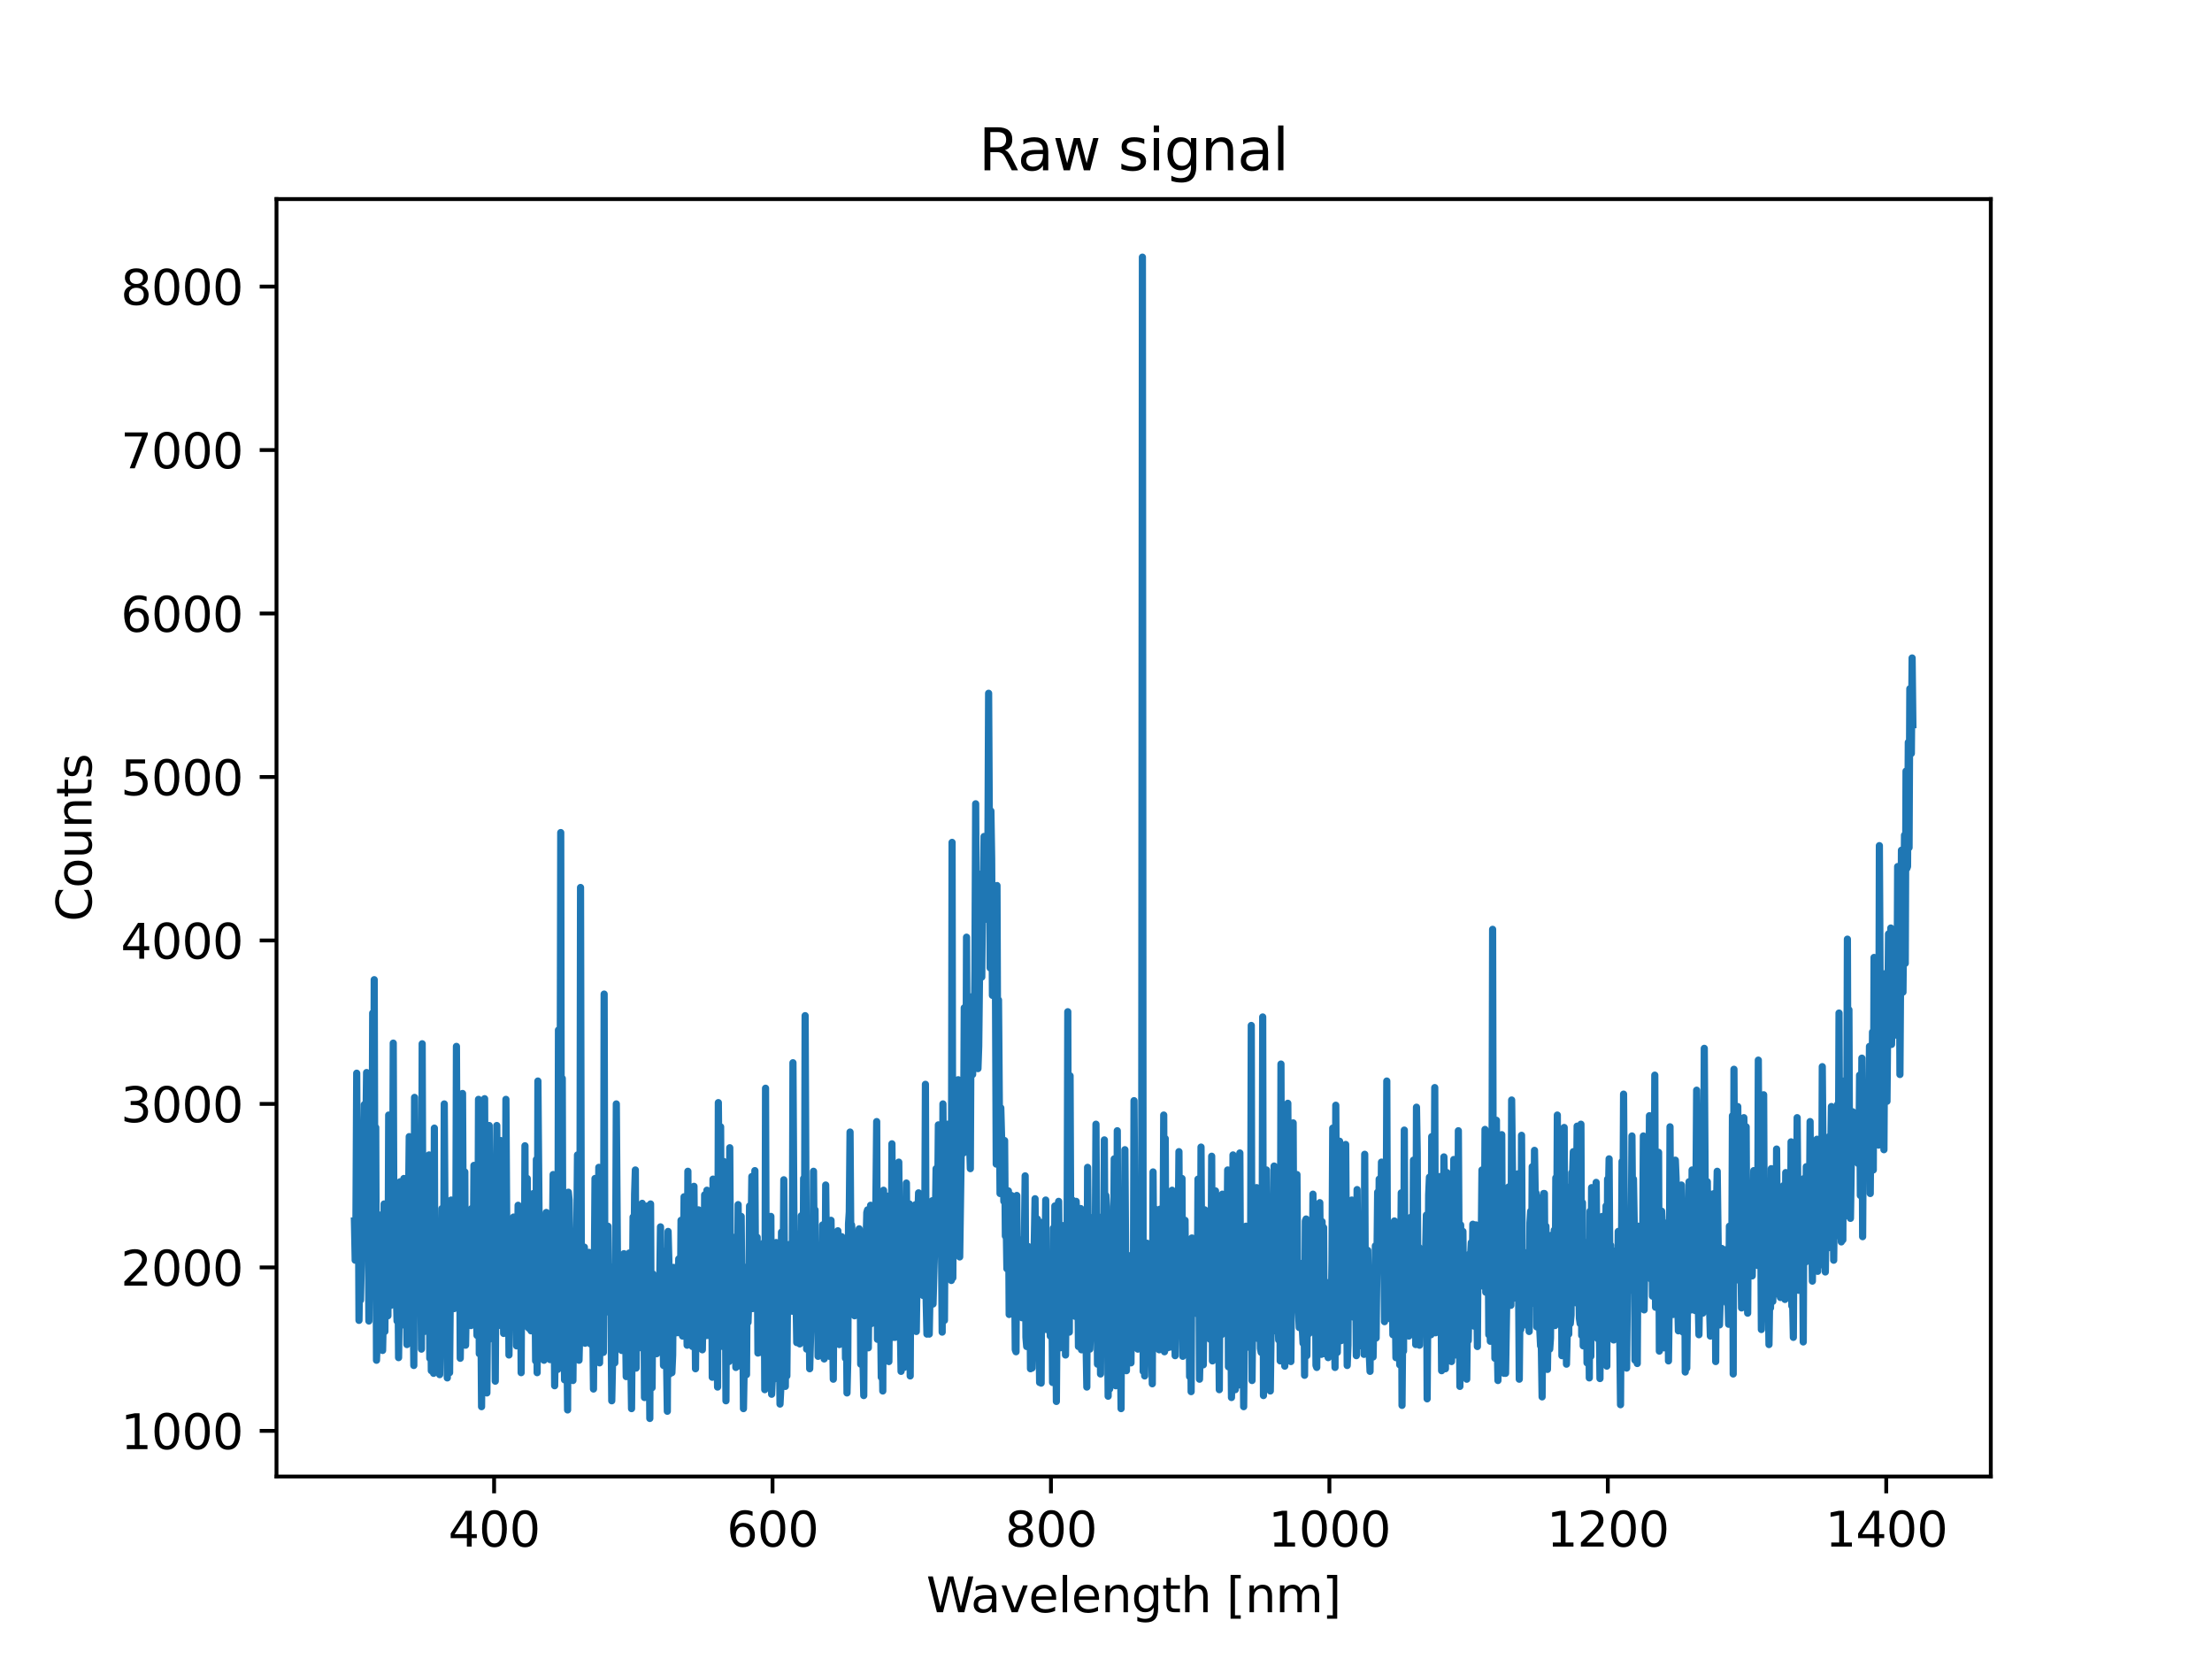 <?xml version="1.0" encoding="utf-8" standalone="no"?>
<!DOCTYPE svg PUBLIC "-//W3C//DTD SVG 1.1//EN"
  "http://www.w3.org/Graphics/SVG/1.1/DTD/svg11.dtd">
<svg height="345.6pt" version="1.1" viewBox="0 0 460.8 345.6" width="460.8pt" xmlns="http://www.w3.org/2000/svg" xmlns:xlink="http://www.w3.org/1999/xlink">
 <defs>
  <style type="text/css">*{stroke-linecap:butt;stroke-linejoin:round;}</style>
 </defs>
 <g id="figure_1">
  <g id="patch_1">
   <path d="M 0 345.6 
L 460.8 345.6 
L 460.8 0 
L 0 0 
z
" style="fill:#ffffff;"/>
  </g>
  <g id="axes_1">
   <g id="patch_2">
    <path d="M 57.6 307.584 
L 414.72 307.584 
L 414.72 41.472 
L 57.6 41.472 
z
" style="fill:#ffffff;"/>
   </g>
   <g id="matplotlib.axis_1">
    <g id="xtick_1">
     <g id="line2d_1">
      <defs>
       <path d="M 0 0 
L 0 3.5 
" id="m5f5a71f16c" style="stroke:#000000;stroke-width:0.8;"/>
      </defs>
      <g>
       <use style="stroke:#000000;stroke-width:0.8;" x="102.93" xlink:href="#m5f5a71f16c" y="307.584"/>
      </g>
     </g>
     <g id="text_1">
      <!-- 400 -->
      <g transform="translate(93.386 322.182)scale(0.1 -0.1)">
       <defs>
        <path d="M 2419 4116 
L 825 1625 
L 2419 1625 
L 2419 4116 
z
M 2253 4666 
L 3047 4666 
L 3047 1625 
L 3713 1625 
L 3713 1100 
L 3047 1100 
L 3047 0 
L 2419 0 
L 2419 1100 
L 313 1100 
L 313 1709 
L 2253 4666 
z
" id="DejaVuSans-34" transform="scale(0.016)"/>
        <path d="M 2034 4250 
Q 1547 4250 1301 3770 
Q 1056 3291 1056 2328 
Q 1056 1369 1301 889 
Q 1547 409 2034 409 
Q 2525 409 2770 889 
Q 3016 1369 3016 2328 
Q 3016 3291 2770 3770 
Q 2525 4250 2034 4250 
z
M 2034 4750 
Q 2819 4750 3233 4129 
Q 3647 3509 3647 2328 
Q 3647 1150 3233 529 
Q 2819 -91 2034 -91 
Q 1250 -91 836 529 
Q 422 1150 422 2328 
Q 422 3509 836 4129 
Q 1250 4750 2034 4750 
z
" id="DejaVuSans-30" transform="scale(0.016)"/>
       </defs>
       <use xlink:href="#DejaVuSans-34"/>
       <use x="63.623" xlink:href="#DejaVuSans-30"/>
       <use x="127.246" xlink:href="#DejaVuSans-30"/>
      </g>
     </g>
    </g>
    <g id="xtick_2">
     <g id="line2d_2">
      <g>
       <use style="stroke:#000000;stroke-width:0.8;" x="160.932" xlink:href="#m5f5a71f16c" y="307.584"/>
      </g>
     </g>
     <g id="text_2">
      <!-- 600 -->
      <g transform="translate(151.388 322.182)scale(0.1 -0.1)">
       <defs>
        <path d="M 2113 2584 
Q 1688 2584 1439 2293 
Q 1191 2003 1191 1497 
Q 1191 994 1439 701 
Q 1688 409 2113 409 
Q 2538 409 2786 701 
Q 3034 994 3034 1497 
Q 3034 2003 2786 2293 
Q 2538 2584 2113 2584 
z
M 3366 4563 
L 3366 3988 
Q 3128 4100 2886 4159 
Q 2644 4219 2406 4219 
Q 1781 4219 1451 3797 
Q 1122 3375 1075 2522 
Q 1259 2794 1537 2939 
Q 1816 3084 2150 3084 
Q 2853 3084 3261 2657 
Q 3669 2231 3669 1497 
Q 3669 778 3244 343 
Q 2819 -91 2113 -91 
Q 1303 -91 875 529 
Q 447 1150 447 2328 
Q 447 3434 972 4092 
Q 1497 4750 2381 4750 
Q 2619 4750 2861 4703 
Q 3103 4656 3366 4563 
z
" id="DejaVuSans-36" transform="scale(0.016)"/>
       </defs>
       <use xlink:href="#DejaVuSans-36"/>
       <use x="63.623" xlink:href="#DejaVuSans-30"/>
       <use x="127.246" xlink:href="#DejaVuSans-30"/>
      </g>
     </g>
    </g>
    <g id="xtick_3">
     <g id="line2d_3">
      <g>
       <use style="stroke:#000000;stroke-width:0.8;" x="218.934" xlink:href="#m5f5a71f16c" y="307.584"/>
      </g>
     </g>
     <g id="text_3">
      <!-- 800 -->
      <g transform="translate(209.391 322.182)scale(0.1 -0.1)">
       <defs>
        <path d="M 2034 2216 
Q 1584 2216 1326 1975 
Q 1069 1734 1069 1313 
Q 1069 891 1326 650 
Q 1584 409 2034 409 
Q 2484 409 2743 651 
Q 3003 894 3003 1313 
Q 3003 1734 2745 1975 
Q 2488 2216 2034 2216 
z
M 1403 2484 
Q 997 2584 770 2862 
Q 544 3141 544 3541 
Q 544 4100 942 4425 
Q 1341 4750 2034 4750 
Q 2731 4750 3128 4425 
Q 3525 4100 3525 3541 
Q 3525 3141 3298 2862 
Q 3072 2584 2669 2484 
Q 3125 2378 3379 2068 
Q 3634 1759 3634 1313 
Q 3634 634 3220 271 
Q 2806 -91 2034 -91 
Q 1263 -91 848 271 
Q 434 634 434 1313 
Q 434 1759 690 2068 
Q 947 2378 1403 2484 
z
M 1172 3481 
Q 1172 3119 1398 2916 
Q 1625 2713 2034 2713 
Q 2441 2713 2670 2916 
Q 2900 3119 2900 3481 
Q 2900 3844 2670 4047 
Q 2441 4250 2034 4250 
Q 1625 4250 1398 4047 
Q 1172 3844 1172 3481 
z
" id="DejaVuSans-38" transform="scale(0.016)"/>
       </defs>
       <use xlink:href="#DejaVuSans-38"/>
       <use x="63.623" xlink:href="#DejaVuSans-30"/>
       <use x="127.246" xlink:href="#DejaVuSans-30"/>
      </g>
     </g>
    </g>
    <g id="xtick_4">
     <g id="line2d_4">
      <g>
       <use style="stroke:#000000;stroke-width:0.8;" x="276.937" xlink:href="#m5f5a71f16c" y="307.584"/>
      </g>
     </g>
     <g id="text_4">
      <!-- 1000 -->
      <g transform="translate(264.212 322.182)scale(0.1 -0.1)">
       <defs>
        <path d="M 794 531 
L 1825 531 
L 1825 4091 
L 703 3866 
L 703 4441 
L 1819 4666 
L 2450 4666 
L 2450 531 
L 3481 531 
L 3481 0 
L 794 0 
L 794 531 
z
" id="DejaVuSans-31" transform="scale(0.016)"/>
       </defs>
       <use xlink:href="#DejaVuSans-31"/>
       <use x="63.623" xlink:href="#DejaVuSans-30"/>
       <use x="127.246" xlink:href="#DejaVuSans-30"/>
       <use x="190.869" xlink:href="#DejaVuSans-30"/>
      </g>
     </g>
    </g>
    <g id="xtick_5">
     <g id="line2d_5">
      <g>
       <use style="stroke:#000000;stroke-width:0.8;" x="334.939" xlink:href="#m5f5a71f16c" y="307.584"/>
      </g>
     </g>
     <g id="text_5">
      <!-- 1200 -->
      <g transform="translate(322.214 322.182)scale(0.1 -0.1)">
       <defs>
        <path d="M 1228 531 
L 3431 531 
L 3431 0 
L 469 0 
L 469 531 
Q 828 903 1448 1529 
Q 2069 2156 2228 2338 
Q 2531 2678 2651 2914 
Q 2772 3150 2772 3378 
Q 2772 3750 2511 3984 
Q 2250 4219 1831 4219 
Q 1534 4219 1204 4116 
Q 875 4013 500 3803 
L 500 4441 
Q 881 4594 1212 4672 
Q 1544 4750 1819 4750 
Q 2544 4750 2975 4387 
Q 3406 4025 3406 3419 
Q 3406 3131 3298 2873 
Q 3191 2616 2906 2266 
Q 2828 2175 2409 1742 
Q 1991 1309 1228 531 
z
" id="DejaVuSans-32" transform="scale(0.016)"/>
       </defs>
       <use xlink:href="#DejaVuSans-31"/>
       <use x="63.623" xlink:href="#DejaVuSans-32"/>
       <use x="127.246" xlink:href="#DejaVuSans-30"/>
       <use x="190.869" xlink:href="#DejaVuSans-30"/>
      </g>
     </g>
    </g>
    <g id="xtick_6">
     <g id="line2d_6">
      <g>
       <use style="stroke:#000000;stroke-width:0.8;" x="392.941" xlink:href="#m5f5a71f16c" y="307.584"/>
      </g>
     </g>
     <g id="text_6">
      <!-- 1400 -->
      <g transform="translate(380.216 322.182)scale(0.1 -0.1)">
       <use xlink:href="#DejaVuSans-31"/>
       <use x="63.623" xlink:href="#DejaVuSans-34"/>
       <use x="127.246" xlink:href="#DejaVuSans-30"/>
       <use x="190.869" xlink:href="#DejaVuSans-30"/>
      </g>
     </g>
    </g>
    <g id="text_7">
     <!-- Wavelength [nm] -->
     <g transform="translate(192.968 335.861)scale(0.1 -0.1)">
      <defs>
       <path d="M 213 4666 
L 850 4666 
L 1831 722 
L 2809 4666 
L 3519 4666 
L 4500 722 
L 5478 4666 
L 6119 4666 
L 4947 0 
L 4153 0 
L 3169 4050 
L 2175 0 
L 1381 0 
L 213 4666 
z
" id="DejaVuSans-57" transform="scale(0.016)"/>
       <path d="M 2194 1759 
Q 1497 1759 1228 1600 
Q 959 1441 959 1056 
Q 959 750 1161 570 
Q 1363 391 1709 391 
Q 2188 391 2477 730 
Q 2766 1069 2766 1631 
L 2766 1759 
L 2194 1759 
z
M 3341 1997 
L 3341 0 
L 2766 0 
L 2766 531 
Q 2569 213 2275 61 
Q 1981 -91 1556 -91 
Q 1019 -91 701 211 
Q 384 513 384 1019 
Q 384 1609 779 1909 
Q 1175 2209 1959 2209 
L 2766 2209 
L 2766 2266 
Q 2766 2663 2505 2880 
Q 2244 3097 1772 3097 
Q 1472 3097 1187 3025 
Q 903 2953 641 2809 
L 641 3341 
Q 956 3463 1253 3523 
Q 1550 3584 1831 3584 
Q 2591 3584 2966 3190 
Q 3341 2797 3341 1997 
z
" id="DejaVuSans-61" transform="scale(0.016)"/>
       <path d="M 191 3500 
L 800 3500 
L 1894 563 
L 2988 3500 
L 3597 3500 
L 2284 0 
L 1503 0 
L 191 3500 
z
" id="DejaVuSans-76" transform="scale(0.016)"/>
       <path d="M 3597 1894 
L 3597 1613 
L 953 1613 
Q 991 1019 1311 708 
Q 1631 397 2203 397 
Q 2534 397 2845 478 
Q 3156 559 3463 722 
L 3463 178 
Q 3153 47 2828 -22 
Q 2503 -91 2169 -91 
Q 1331 -91 842 396 
Q 353 884 353 1716 
Q 353 2575 817 3079 
Q 1281 3584 2069 3584 
Q 2775 3584 3186 3129 
Q 3597 2675 3597 1894 
z
M 3022 2063 
Q 3016 2534 2758 2815 
Q 2500 3097 2075 3097 
Q 1594 3097 1305 2825 
Q 1016 2553 972 2059 
L 3022 2063 
z
" id="DejaVuSans-65" transform="scale(0.016)"/>
       <path d="M 603 4863 
L 1178 4863 
L 1178 0 
L 603 0 
L 603 4863 
z
" id="DejaVuSans-6c" transform="scale(0.016)"/>
       <path d="M 3513 2113 
L 3513 0 
L 2938 0 
L 2938 2094 
Q 2938 2591 2744 2837 
Q 2550 3084 2163 3084 
Q 1697 3084 1428 2787 
Q 1159 2491 1159 1978 
L 1159 0 
L 581 0 
L 581 3500 
L 1159 3500 
L 1159 2956 
Q 1366 3272 1645 3428 
Q 1925 3584 2291 3584 
Q 2894 3584 3203 3211 
Q 3513 2838 3513 2113 
z
" id="DejaVuSans-6e" transform="scale(0.016)"/>
       <path d="M 2906 1791 
Q 2906 2416 2648 2759 
Q 2391 3103 1925 3103 
Q 1463 3103 1205 2759 
Q 947 2416 947 1791 
Q 947 1169 1205 825 
Q 1463 481 1925 481 
Q 2391 481 2648 825 
Q 2906 1169 2906 1791 
z
M 3481 434 
Q 3481 -459 3084 -895 
Q 2688 -1331 1869 -1331 
Q 1566 -1331 1297 -1286 
Q 1028 -1241 775 -1147 
L 775 -588 
Q 1028 -725 1275 -790 
Q 1522 -856 1778 -856 
Q 2344 -856 2625 -561 
Q 2906 -266 2906 331 
L 2906 616 
Q 2728 306 2450 153 
Q 2172 0 1784 0 
Q 1141 0 747 490 
Q 353 981 353 1791 
Q 353 2603 747 3093 
Q 1141 3584 1784 3584 
Q 2172 3584 2450 3431 
Q 2728 3278 2906 2969 
L 2906 3500 
L 3481 3500 
L 3481 434 
z
" id="DejaVuSans-67" transform="scale(0.016)"/>
       <path d="M 1172 4494 
L 1172 3500 
L 2356 3500 
L 2356 3053 
L 1172 3053 
L 1172 1153 
Q 1172 725 1289 603 
Q 1406 481 1766 481 
L 2356 481 
L 2356 0 
L 1766 0 
Q 1100 0 847 248 
Q 594 497 594 1153 
L 594 3053 
L 172 3053 
L 172 3500 
L 594 3500 
L 594 4494 
L 1172 4494 
z
" id="DejaVuSans-74" transform="scale(0.016)"/>
       <path d="M 3513 2113 
L 3513 0 
L 2938 0 
L 2938 2094 
Q 2938 2591 2744 2837 
Q 2550 3084 2163 3084 
Q 1697 3084 1428 2787 
Q 1159 2491 1159 1978 
L 1159 0 
L 581 0 
L 581 4863 
L 1159 4863 
L 1159 2956 
Q 1366 3272 1645 3428 
Q 1925 3584 2291 3584 
Q 2894 3584 3203 3211 
Q 3513 2838 3513 2113 
z
" id="DejaVuSans-68" transform="scale(0.016)"/>
       <path id="DejaVuSans-20" transform="scale(0.016)"/>
       <path d="M 550 4863 
L 1875 4863 
L 1875 4416 
L 1125 4416 
L 1125 -397 
L 1875 -397 
L 1875 -844 
L 550 -844 
L 550 4863 
z
" id="DejaVuSans-5b" transform="scale(0.016)"/>
       <path d="M 3328 2828 
Q 3544 3216 3844 3400 
Q 4144 3584 4550 3584 
Q 5097 3584 5394 3201 
Q 5691 2819 5691 2113 
L 5691 0 
L 5113 0 
L 5113 2094 
Q 5113 2597 4934 2840 
Q 4756 3084 4391 3084 
Q 3944 3084 3684 2787 
Q 3425 2491 3425 1978 
L 3425 0 
L 2847 0 
L 2847 2094 
Q 2847 2600 2669 2842 
Q 2491 3084 2119 3084 
Q 1678 3084 1418 2786 
Q 1159 2488 1159 1978 
L 1159 0 
L 581 0 
L 581 3500 
L 1159 3500 
L 1159 2956 
Q 1356 3278 1631 3431 
Q 1906 3584 2284 3584 
Q 2666 3584 2933 3390 
Q 3200 3197 3328 2828 
z
" id="DejaVuSans-6d" transform="scale(0.016)"/>
       <path d="M 1947 4863 
L 1947 -844 
L 622 -844 
L 622 -397 
L 1369 -397 
L 1369 4416 
L 622 4416 
L 622 4863 
L 1947 4863 
z
" id="DejaVuSans-5d" transform="scale(0.016)"/>
      </defs>
      <use xlink:href="#DejaVuSans-57"/>
      <use x="92.502" xlink:href="#DejaVuSans-61"/>
      <use x="153.781" xlink:href="#DejaVuSans-76"/>
      <use x="212.961" xlink:href="#DejaVuSans-65"/>
      <use x="274.484" xlink:href="#DejaVuSans-6c"/>
      <use x="302.268" xlink:href="#DejaVuSans-65"/>
      <use x="363.791" xlink:href="#DejaVuSans-6e"/>
      <use x="427.17" xlink:href="#DejaVuSans-67"/>
      <use x="490.646" xlink:href="#DejaVuSans-74"/>
      <use x="529.855" xlink:href="#DejaVuSans-68"/>
      <use x="593.234" xlink:href="#DejaVuSans-20"/>
      <use x="625.021" xlink:href="#DejaVuSans-5b"/>
      <use x="664.035" xlink:href="#DejaVuSans-6e"/>
      <use x="727.414" xlink:href="#DejaVuSans-6d"/>
      <use x="824.826" xlink:href="#DejaVuSans-5d"/>
     </g>
    </g>
   </g>
   <g id="matplotlib.axis_2">
    <g id="ytick_1">
     <g id="line2d_7">
      <defs>
       <path d="M 0 0 
L -3.5 0 
" id="m36450afda7" style="stroke:#000000;stroke-width:0.8;"/>
      </defs>
      <g>
       <use style="stroke:#000000;stroke-width:0.8;" x="57.6" xlink:href="#m36450afda7" y="298.076"/>
      </g>
     </g>
     <g id="text_8">
      <!-- 1000 -->
      <g transform="translate(25.15 301.875)scale(0.1 -0.1)">
       <use xlink:href="#DejaVuSans-31"/>
       <use x="63.623" xlink:href="#DejaVuSans-30"/>
       <use x="127.246" xlink:href="#DejaVuSans-30"/>
       <use x="190.869" xlink:href="#DejaVuSans-30"/>
      </g>
     </g>
    </g>
    <g id="ytick_2">
     <g id="line2d_8">
      <g>
       <use style="stroke:#000000;stroke-width:0.8;" x="57.6" xlink:href="#m36450afda7" y="264.022"/>
      </g>
     </g>
     <g id="text_9">
      <!-- 2000 -->
      <g transform="translate(25.15 267.821)scale(0.1 -0.1)">
       <use xlink:href="#DejaVuSans-32"/>
       <use x="63.623" xlink:href="#DejaVuSans-30"/>
       <use x="127.246" xlink:href="#DejaVuSans-30"/>
       <use x="190.869" xlink:href="#DejaVuSans-30"/>
      </g>
     </g>
    </g>
    <g id="ytick_3">
     <g id="line2d_9">
      <g>
       <use style="stroke:#000000;stroke-width:0.8;" x="57.6" xlink:href="#m36450afda7" y="229.968"/>
      </g>
     </g>
     <g id="text_10">
      <!-- 3000 -->
      <g transform="translate(25.15 233.767)scale(0.1 -0.1)">
       <defs>
        <path d="M 2597 2516 
Q 3050 2419 3304 2112 
Q 3559 1806 3559 1356 
Q 3559 666 3084 287 
Q 2609 -91 1734 -91 
Q 1441 -91 1130 -33 
Q 819 25 488 141 
L 488 750 
Q 750 597 1062 519 
Q 1375 441 1716 441 
Q 2309 441 2620 675 
Q 2931 909 2931 1356 
Q 2931 1769 2642 2001 
Q 2353 2234 1838 2234 
L 1294 2234 
L 1294 2753 
L 1863 2753 
Q 2328 2753 2575 2939 
Q 2822 3125 2822 3475 
Q 2822 3834 2567 4026 
Q 2313 4219 1838 4219 
Q 1578 4219 1281 4162 
Q 984 4106 628 3988 
L 628 4550 
Q 988 4650 1302 4700 
Q 1616 4750 1894 4750 
Q 2613 4750 3031 4423 
Q 3450 4097 3450 3541 
Q 3450 3153 3228 2886 
Q 3006 2619 2597 2516 
z
" id="DejaVuSans-33" transform="scale(0.016)"/>
       </defs>
       <use xlink:href="#DejaVuSans-33"/>
       <use x="63.623" xlink:href="#DejaVuSans-30"/>
       <use x="127.246" xlink:href="#DejaVuSans-30"/>
       <use x="190.869" xlink:href="#DejaVuSans-30"/>
      </g>
     </g>
    </g>
    <g id="ytick_4">
     <g id="line2d_10">
      <g>
       <use style="stroke:#000000;stroke-width:0.8;" x="57.6" xlink:href="#m36450afda7" y="195.914"/>
      </g>
     </g>
     <g id="text_11">
      <!-- 4000 -->
      <g transform="translate(25.15 199.713)scale(0.1 -0.1)">
       <use xlink:href="#DejaVuSans-34"/>
       <use x="63.623" xlink:href="#DejaVuSans-30"/>
       <use x="127.246" xlink:href="#DejaVuSans-30"/>
       <use x="190.869" xlink:href="#DejaVuSans-30"/>
      </g>
     </g>
    </g>
    <g id="ytick_5">
     <g id="line2d_11">
      <g>
       <use style="stroke:#000000;stroke-width:0.8;" x="57.6" xlink:href="#m36450afda7" y="161.86"/>
      </g>
     </g>
     <g id="text_12">
      <!-- 5000 -->
      <g transform="translate(25.15 165.659)scale(0.1 -0.1)">
       <defs>
        <path d="M 691 4666 
L 3169 4666 
L 3169 4134 
L 1269 4134 
L 1269 2991 
Q 1406 3038 1543 3061 
Q 1681 3084 1819 3084 
Q 2600 3084 3056 2656 
Q 3513 2228 3513 1497 
Q 3513 744 3044 326 
Q 2575 -91 1722 -91 
Q 1428 -91 1123 -41 
Q 819 9 494 109 
L 494 744 
Q 775 591 1075 516 
Q 1375 441 1709 441 
Q 2250 441 2565 725 
Q 2881 1009 2881 1497 
Q 2881 1984 2565 2268 
Q 2250 2553 1709 2553 
Q 1456 2553 1204 2497 
Q 953 2441 691 2322 
L 691 4666 
z
" id="DejaVuSans-35" transform="scale(0.016)"/>
       </defs>
       <use xlink:href="#DejaVuSans-35"/>
       <use x="63.623" xlink:href="#DejaVuSans-30"/>
       <use x="127.246" xlink:href="#DejaVuSans-30"/>
       <use x="190.869" xlink:href="#DejaVuSans-30"/>
      </g>
     </g>
    </g>
    <g id="ytick_6">
     <g id="line2d_12">
      <g>
       <use style="stroke:#000000;stroke-width:0.8;" x="57.6" xlink:href="#m36450afda7" y="127.806"/>
      </g>
     </g>
     <g id="text_13">
      <!-- 6000 -->
      <g transform="translate(25.15 131.605)scale(0.1 -0.1)">
       <use xlink:href="#DejaVuSans-36"/>
       <use x="63.623" xlink:href="#DejaVuSans-30"/>
       <use x="127.246" xlink:href="#DejaVuSans-30"/>
       <use x="190.869" xlink:href="#DejaVuSans-30"/>
      </g>
     </g>
    </g>
    <g id="ytick_7">
     <g id="line2d_13">
      <g>
       <use style="stroke:#000000;stroke-width:0.8;" x="57.6" xlink:href="#m36450afda7" y="93.752"/>
      </g>
     </g>
     <g id="text_14">
      <!-- 7000 -->
      <g transform="translate(25.15 97.551)scale(0.1 -0.1)">
       <defs>
        <path d="M 525 4666 
L 3525 4666 
L 3525 4397 
L 1831 0 
L 1172 0 
L 2766 4134 
L 525 4134 
L 525 4666 
z
" id="DejaVuSans-37" transform="scale(0.016)"/>
       </defs>
       <use xlink:href="#DejaVuSans-37"/>
       <use x="63.623" xlink:href="#DejaVuSans-30"/>
       <use x="127.246" xlink:href="#DejaVuSans-30"/>
       <use x="190.869" xlink:href="#DejaVuSans-30"/>
      </g>
     </g>
    </g>
    <g id="ytick_8">
     <g id="line2d_14">
      <g>
       <use style="stroke:#000000;stroke-width:0.8;" x="57.6" xlink:href="#m36450afda7" y="59.698"/>
      </g>
     </g>
     <g id="text_15">
      <!-- 8000 -->
      <g transform="translate(25.15 63.497)scale(0.1 -0.1)">
       <use xlink:href="#DejaVuSans-38"/>
       <use x="63.623" xlink:href="#DejaVuSans-30"/>
       <use x="127.246" xlink:href="#DejaVuSans-30"/>
       <use x="190.869" xlink:href="#DejaVuSans-30"/>
      </g>
     </g>
    </g>
    <g id="text_16">
     <!-- Counts -->
     <g transform="translate(19.07 191.981)rotate(-90)scale(0.1 -0.1)">
      <defs>
       <path d="M 4122 4306 
L 4122 3641 
Q 3803 3938 3442 4084 
Q 3081 4231 2675 4231 
Q 1875 4231 1450 3742 
Q 1025 3253 1025 2328 
Q 1025 1406 1450 917 
Q 1875 428 2675 428 
Q 3081 428 3442 575 
Q 3803 722 4122 1019 
L 4122 359 
Q 3791 134 3420 21 
Q 3050 -91 2638 -91 
Q 1578 -91 968 557 
Q 359 1206 359 2328 
Q 359 3453 968 4101 
Q 1578 4750 2638 4750 
Q 3056 4750 3426 4639 
Q 3797 4528 4122 4306 
z
" id="DejaVuSans-43" transform="scale(0.016)"/>
       <path d="M 1959 3097 
Q 1497 3097 1228 2736 
Q 959 2375 959 1747 
Q 959 1119 1226 758 
Q 1494 397 1959 397 
Q 2419 397 2687 759 
Q 2956 1122 2956 1747 
Q 2956 2369 2687 2733 
Q 2419 3097 1959 3097 
z
M 1959 3584 
Q 2709 3584 3137 3096 
Q 3566 2609 3566 1747 
Q 3566 888 3137 398 
Q 2709 -91 1959 -91 
Q 1206 -91 779 398 
Q 353 888 353 1747 
Q 353 2609 779 3096 
Q 1206 3584 1959 3584 
z
" id="DejaVuSans-6f" transform="scale(0.016)"/>
       <path d="M 544 1381 
L 544 3500 
L 1119 3500 
L 1119 1403 
Q 1119 906 1312 657 
Q 1506 409 1894 409 
Q 2359 409 2629 706 
Q 2900 1003 2900 1516 
L 2900 3500 
L 3475 3500 
L 3475 0 
L 2900 0 
L 2900 538 
Q 2691 219 2414 64 
Q 2138 -91 1772 -91 
Q 1169 -91 856 284 
Q 544 659 544 1381 
z
M 1991 3584 
L 1991 3584 
z
" id="DejaVuSans-75" transform="scale(0.016)"/>
       <path d="M 2834 3397 
L 2834 2853 
Q 2591 2978 2328 3040 
Q 2066 3103 1784 3103 
Q 1356 3103 1142 2972 
Q 928 2841 928 2578 
Q 928 2378 1081 2264 
Q 1234 2150 1697 2047 
L 1894 2003 
Q 2506 1872 2764 1633 
Q 3022 1394 3022 966 
Q 3022 478 2636 193 
Q 2250 -91 1575 -91 
Q 1294 -91 989 -36 
Q 684 19 347 128 
L 347 722 
Q 666 556 975 473 
Q 1284 391 1588 391 
Q 1994 391 2212 530 
Q 2431 669 2431 922 
Q 2431 1156 2273 1281 
Q 2116 1406 1581 1522 
L 1381 1569 
Q 847 1681 609 1914 
Q 372 2147 372 2553 
Q 372 3047 722 3315 
Q 1072 3584 1716 3584 
Q 2034 3584 2315 3537 
Q 2597 3491 2834 3397 
z
" id="DejaVuSans-73" transform="scale(0.016)"/>
      </defs>
      <use xlink:href="#DejaVuSans-43"/>
      <use x="69.824" xlink:href="#DejaVuSans-6f"/>
      <use x="131.006" xlink:href="#DejaVuSans-75"/>
      <use x="194.385" xlink:href="#DejaVuSans-6e"/>
      <use x="257.764" xlink:href="#DejaVuSans-74"/>
      <use x="296.973" xlink:href="#DejaVuSans-73"/>
     </g>
    </g>
   </g>
   <g id="line2d_15">
    <path clip-path="url(#pae3e04d484)" d="M 73.833 254.351 
L 73.991 262.524 
L 74.15 254.214 
L 74.309 223.566 
L 74.467 255.304 
L 74.626 241.546 
L 74.784 275.056 
L 74.943 264.431 
L 75.102 270.833 
L 75.26 263.477 
L 75.419 244.952 
L 75.577 257.892 
L 75.895 230.104 
L 76.212 235.553 
L 76.37 223.43 
L 76.529 255.304 
L 76.688 249.856 
L 76.846 275.192 
L 77.005 258.982 
L 77.163 264.703 
L 77.481 251.763 
L 77.639 211.034 
L 77.798 268.517 
L 77.956 204.087 
L 78.115 263.75 
L 78.274 234.872 
L 78.432 283.365 
L 78.591 278.87 
L 78.749 252.989 
L 78.908 274.511 
L 79.067 256.666 
L 79.225 254.623 
L 79.384 255.713 
L 79.701 281.322 
L 79.86 273.693 
L 80.018 250.809 
L 80.177 277.371 
L 80.335 254.351 
L 80.811 274.102 
L 80.97 232.284 
L 81.128 260.753 
L 81.287 252.171 
L 81.446 271.923 
L 81.604 266.746 
L 81.763 257.756 
L 81.921 217.3 
L 82.08 263.205 
L 82.239 256.666 
L 82.714 275.192 
L 82.873 260.617 
L 83.032 282.82 
L 83.19 271.242 
L 83.349 246.178 
L 83.507 273.285 
L 83.666 255.713 
L 83.825 276.009 
L 84.142 245.497 
L 84.3 261.706 
L 84.459 253.533 
L 84.776 280.096 
L 85.252 236.779 
L 85.411 278.325 
L 85.569 263.477 
L 85.728 270.56 
L 85.886 251.218 
L 86.204 284.454 
L 86.362 228.606 
L 86.679 269.879 
L 86.997 240.865 
L 87.155 263.341 
L 87.472 241.955 
L 87.79 281.049 
L 87.948 217.436 
L 88.107 262.932 
L 88.424 277.371 
L 88.583 273.421 
L 88.741 265.384 
L 88.9 267.7 
L 89.058 272.467 
L 89.217 266.883 
L 89.376 240.593 
L 89.534 282.956 
L 89.693 267.564 
L 89.851 285.544 
L 90.01 250.537 
L 90.327 286.089 
L 90.486 235.008 
L 90.644 282.411 
L 90.803 277.235 
L 90.962 265.657 
L 91.12 277.099 
L 91.279 261.843 
L 91.437 264.976 
L 91.596 286.362 
L 91.755 258.301 
L 91.913 265.384 
L 92.072 251.763 
L 92.23 280.777 
L 92.389 275.464 
L 92.548 229.968 
L 92.865 279.142 
L 93.023 276.826 
L 93.182 287.043 
L 93.341 258.846 
L 93.658 285.953 
L 93.975 249.992 
L 94.292 268.381 
L 94.451 265.52 
L 94.609 272.604 
L 94.927 266.746 
L 95.085 217.981 
L 95.244 250.4 
L 95.561 262.387 
L 95.72 251.218 
L 95.878 282.956 
L 96.195 261.025 
L 96.354 227.789 
L 96.513 259.663 
L 96.671 263.613 
L 96.83 244.134 
L 96.988 280.232 
L 97.147 270.969 
L 97.306 254.623 
L 97.464 254.623 
L 97.623 271.786 
L 97.781 255.985 
L 97.94 258.029 
L 98.099 276.145 
L 98.257 251.763 
L 98.416 264.703 
L 98.574 264.294 
L 98.733 242.772 
L 98.892 250.128 
L 99.209 270.152 
L 99.367 278.189 
L 99.526 270.152 
L 99.685 229.014 
L 99.843 282.003 
L 100.002 270.152 
L 100.16 271.65 
L 100.319 293.036 
L 100.478 272.331 
L 100.636 272.195 
L 100.953 228.878 
L 101.112 265.52 
L 101.271 245.088 
L 101.429 290.176 
L 101.588 269.743 
L 101.746 279.142 
L 101.905 234.463 
L 102.222 271.786 
L 102.539 278.597 
L 102.698 270.697 
L 102.857 241.002 
L 103.174 287.724 
L 103.491 234.463 
L 103.65 270.016 
L 103.808 276.145 
L 103.967 261.843 
L 104.125 269.334 
L 104.284 237.596 
L 104.443 250.537 
L 104.601 253.533 
L 104.76 259.254 
L 104.918 277.78 
L 105.077 259.391 
L 105.236 271.514 
L 105.394 229.014 
L 105.553 254.351 
L 105.711 258.982 
L 105.87 258.846 
L 106.029 282.275 
L 106.187 267.836 
L 106.346 275.6 
L 106.504 275.192 
L 106.663 273.693 
L 106.98 253.533 
L 107.139 275.192 
L 107.297 256.666 
L 107.456 262.524 
L 107.615 280.368 
L 107.932 251.082 
L 108.09 268.653 
L 108.408 252.989 
L 108.566 285.953 
L 108.725 254.214 
L 108.883 270.697 
L 109.042 255.44 
L 109.201 273.557 
L 109.359 238.686 
L 109.518 275.873 
L 109.676 276.282 
L 109.835 245.497 
L 110.152 276.69 
L 110.311 262.932 
L 110.469 275.056 
L 110.628 277.235 
L 110.787 260.344 
L 110.945 277.235 
L 111.104 248.63 
L 111.262 263.205 
L 111.421 264.022 
L 111.58 283.501 
L 111.738 241.546 
L 111.897 285.953 
L 112.055 225.2 
L 112.531 280.777 
L 112.69 271.242 
L 113.007 283.092 
L 113.166 271.786 
L 113.324 283.365 
L 113.483 273.83 
L 113.641 255.304 
L 113.8 252.58 
L 113.959 272.74 
L 114.117 267.7 
L 114.276 277.78 
L 114.434 255.985 
L 114.593 283.229 
L 114.752 275.873 
L 114.91 274.511 
L 115.227 244.679 
L 115.545 288.677 
L 115.703 277.235 
L 115.862 251.763 
L 116.179 285.272 
L 116.338 214.576 
L 116.496 249.038 
L 116.655 247.131 
L 116.813 173.438 
L 116.972 276.554 
L 117.131 224.656 
L 117.289 279.142 
L 117.448 272.876 
L 117.606 287.451 
L 117.765 284.999 
L 117.924 268.79 
L 118.082 276.554 
L 118.241 293.717 
L 118.399 248.357 
L 118.558 249.992 
L 119.192 286.089 
L 119.351 287.587 
L 119.51 271.242 
L 119.668 272.059 
L 119.827 270.288 
L 119.985 275.192 
L 120.303 240.593 
L 120.461 278.325 
L 120.62 283.365 
L 120.778 276.963 
L 120.937 184.88 
L 121.096 261.298 
L 121.254 268.653 
L 121.413 264.022 
L 121.571 273.557 
L 121.73 259.799 
L 121.889 279.823 
L 122.047 274.102 
L 122.206 274.919 
L 122.364 275.056 
L 122.523 273.966 
L 122.682 260.889 
L 122.84 278.461 
L 122.999 279.959 
L 123.157 279.142 
L 123.316 273.966 
L 123.475 275.056 
L 123.633 289.358 
L 123.95 245.497 
L 124.109 275.737 
L 124.268 260.617 
L 124.426 257.484 
L 124.585 271.786 
L 124.743 243.181 
L 124.902 283.91 
L 125.219 252.444 
L 125.378 259.527 
L 125.695 281.73 
L 125.854 207.084 
L 126.012 271.242 
L 126.171 263.613 
L 126.329 265.112 
L 126.488 273.285 
L 126.647 255.44 
L 126.805 270.152 
L 126.964 263.75 
L 127.281 274.238 
L 127.44 291.81 
L 127.915 268.79 
L 128.074 283.91 
L 128.233 265.52 
L 128.391 229.968 
L 128.708 273.421 
L 128.867 265.657 
L 129.026 279.142 
L 129.184 271.242 
L 129.343 271.378 
L 129.501 281.322 
L 129.66 274.647 
L 129.819 274.374 
L 129.977 261.162 
L 130.136 275.873 
L 130.294 273.83 
L 130.453 286.77 
L 130.612 271.923 
L 130.77 277.099 
L 131.087 261.025 
L 131.563 293.445 
L 131.88 253.533 
L 132.039 266.746 
L 132.198 248.766 
L 132.356 243.726 
L 132.515 284.999 
L 132.673 255.577 
L 132.832 265.112 
L 132.991 263.613 
L 133.149 280.777 
L 133.625 263.75 
L 133.784 250.673 
L 133.942 274.647 
L 134.101 260.48 
L 134.259 291.129 
L 134.735 261.162 
L 134.894 251.218 
L 135.052 283.637 
L 135.211 274.647 
L 135.37 295.488 
L 135.528 250.809 
L 135.687 288.95 
L 135.845 289.086 
L 136.004 265.384 
L 136.163 270.833 
L 136.321 269.607 
L 136.48 271.378 
L 136.638 271.378 
L 136.797 282.003 
L 136.956 280.777 
L 137.114 268.245 
L 137.273 279.278 
L 137.59 255.577 
L 137.749 268.245 
L 137.907 260.48 
L 138.224 284.454 
L 138.383 264.158 
L 138.542 280.232 
L 138.7 272.74 
L 139.017 293.99 
L 139.176 256.53 
L 139.335 262.524 
L 139.493 286.225 
L 139.652 266.202 
L 139.81 268.79 
L 139.969 285.953 
L 140.128 282.275 
L 140.286 264.022 
L 140.762 277.644 
L 140.921 277.644 
L 141.079 265.929 
L 141.238 268.381 
L 141.396 262.251 
L 141.555 277.644 
L 141.714 275.328 
L 141.872 254.214 
L 142.031 275.6 
L 142.189 278.325 
L 142.507 249.311 
L 142.665 270.833 
L 142.824 259.527 
L 143.141 280.232 
L 143.3 243.998 
L 143.458 275.873 
L 143.617 270.833 
L 143.775 261.434 
L 143.934 276.554 
L 144.093 257.62 
L 144.251 280.504 
L 144.41 252.171 
L 144.568 247.131 
L 144.886 285.136 
L 145.044 267.155 
L 145.52 252.035 
L 145.837 264.703 
L 145.996 266.065 
L 146.154 265.248 
L 146.313 281.185 
L 146.472 271.378 
L 146.63 278.461 
L 146.789 248.902 
L 146.947 262.932 
L 147.265 247.949 
L 147.423 278.189 
L 147.582 254.351 
L 147.74 272.876 
L 147.899 275.873 
L 148.216 253.67 
L 148.375 286.906 
L 148.533 245.633 
L 148.851 272.059 
L 149.009 279.687 
L 149.168 273.966 
L 149.326 276.145 
L 149.485 288.95 
L 149.644 229.696 
L 149.961 263.069 
L 150.119 234.736 
L 150.278 272.195 
L 150.437 261.434 
L 150.595 280.504 
L 150.754 241.955 
L 150.912 263.069 
L 151.071 258.301 
L 151.23 291.81 
L 151.388 258.301 
L 151.547 276.145 
L 151.705 278.325 
L 151.864 283.637 
L 152.023 239.094 
L 152.181 267.972 
L 152.498 278.733 
L 152.657 269.879 
L 152.816 270.288 
L 152.974 257.756 
L 153.133 263.477 
L 153.291 284.863 
L 153.45 270.697 
L 153.609 276.282 
L 153.767 250.945 
L 153.926 266.883 
L 154.084 269.879 
L 154.243 284.591 
L 154.402 253.397 
L 154.56 272.195 
L 154.719 272.331 
L 154.877 293.445 
L 155.036 284.318 
L 155.195 267.7 
L 155.512 286.362 
L 155.67 263.886 
L 155.829 275.464 
L 155.988 270.288 
L 156.146 251.218 
L 156.305 269.471 
L 156.622 245.088 
L 156.781 272.604 
L 157.098 259.527 
L 157.256 243.862 
L 157.415 268.653 
L 157.574 266.883 
L 157.732 257.756 
L 157.891 281.866 
L 158.049 266.746 
L 158.208 274.374 
L 158.367 272.604 
L 158.525 281.73 
L 158.684 268.381 
L 158.842 269.198 
L 159.16 258.846 
L 159.318 289.494 
L 159.477 226.699 
L 159.635 275.328 
L 159.794 277.507 
L 159.953 275.737 
L 160.111 257.075 
L 160.27 253.533 
L 160.428 269.743 
L 160.587 253.397 
L 160.746 290.448 
L 160.904 286.77 
L 161.063 275.192 
L 161.221 287.315 
L 161.38 274.647 
L 161.539 286.498 
L 161.697 258.846 
L 162.014 275.056 
L 162.173 268.245 
L 162.332 274.102 
L 162.49 292.491 
L 162.649 289.358 
L 162.807 256.666 
L 162.966 273.83 
L 163.125 267.155 
L 163.283 245.769 
L 163.6 288.813 
L 163.759 260.48 
L 163.918 286.634 
L 164.076 267.7 
L 164.235 270.288 
L 164.393 259.254 
L 164.552 268.381 
L 164.711 259.799 
L 165.028 273.149 
L 165.186 221.386 
L 165.504 272.876 
L 165.662 273.012 
L 165.821 269.334 
L 165.979 279.687 
L 166.138 257.075 
L 166.297 269.062 
L 166.455 258.846 
L 166.614 279.959 
L 166.772 279.551 
L 166.931 253.261 
L 167.09 272.195 
L 167.248 275.328 
L 167.407 245.497 
L 167.565 272.195 
L 167.724 211.579 
L 168.041 281.049 
L 168.2 257.62 
L 168.358 280.232 
L 168.517 269.879 
L 168.676 285.136 
L 169.151 267.427 
L 169.31 270.969 
L 169.469 243.998 
L 169.627 263.341 
L 169.786 252.035 
L 169.944 273.83 
L 170.103 276.69 
L 170.262 261.434 
L 170.42 282.547 
L 170.579 269.471 
L 170.737 276.418 
L 171.055 261.57 
L 171.213 271.242 
L 171.372 255.168 
L 171.53 265.384 
L 171.689 283.092 
L 171.848 275.464 
L 172.006 246.859 
L 172.323 276.009 
L 172.482 255.713 
L 172.641 257.211 
L 172.799 282.547 
L 173.116 254.214 
L 173.592 287.315 
L 173.751 262.932 
L 173.909 266.202 
L 174.068 257.075 
L 174.227 268.517 
L 174.544 256.394 
L 174.861 280.096 
L 175.02 278.597 
L 175.178 273.012 
L 175.337 257.62 
L 175.495 272.331 
L 175.654 272.331 
L 175.813 269.879 
L 175.971 263.75 
L 176.13 282.956 
L 176.288 269.471 
L 176.447 290.176 
L 176.606 283.365 
L 176.764 254.896 
L 176.923 252.444 
L 177.081 235.825 
L 177.24 258.437 
L 177.399 255.168 
L 177.716 259.391 
L 177.874 260.617 
L 178.033 274.102 
L 178.192 268.109 
L 178.35 269.198 
L 178.509 265.793 
L 178.667 259.663 
L 178.826 263.341 
L 178.985 255.985 
L 179.143 258.029 
L 179.302 284.182 
L 179.46 269.062 
L 179.936 290.72 
L 180.095 264.431 
L 180.253 263.069 
L 180.412 259.527 
L 180.571 252.58 
L 180.729 252.035 
L 180.888 280.777 
L 181.046 265.793 
L 181.205 272.876 
L 181.364 251.082 
L 181.522 275.737 
L 181.681 260.889 
L 181.839 270.56 
L 181.998 260.344 
L 182.315 264.703 
L 182.632 233.646 
L 182.791 279.006 
L 182.95 252.444 
L 183.108 276.418 
L 183.267 257.62 
L 183.584 286.906 
L 183.743 278.597 
L 183.901 289.767 
L 184.06 247.949 
L 184.377 270.424 
L 184.536 266.065 
L 184.694 264.839 
L 184.853 249.174 
L 185.17 283.637 
L 185.329 266.338 
L 185.487 262.251 
L 185.646 276.009 
L 185.804 238.277 
L 186.122 278.597 
L 186.28 273.966 
L 186.439 278.597 
L 186.597 254.487 
L 187.073 272.331 
L 187.232 242.091 
L 187.549 275.873 
L 187.708 285.68 
L 187.866 266.746 
L 188.025 281.322 
L 188.183 251.49 
L 188.342 284.863 
L 188.501 267.155 
L 188.659 273.421 
L 188.818 246.45 
L 188.976 266.61 
L 189.135 268.653 
L 189.452 250.809 
L 189.611 286.634 
L 189.769 257.62 
L 190.087 276.282 
L 190.245 256.258 
L 190.562 267.836 
L 190.721 250.945 
L 190.88 277.371 
L 191.197 254.214 
L 191.355 248.493 
L 191.514 259.254 
L 191.673 255.713 
L 191.831 268.79 
L 192.148 260.889 
L 192.307 269.879 
L 192.624 260.889 
L 192.783 225.882 
L 192.941 271.242 
L 193.1 277.916 
L 193.259 261.025 
L 193.417 258.573 
L 193.576 277.916 
L 193.734 269.743 
L 193.893 252.171 
L 194.052 264.703 
L 194.21 250.128 
L 194.369 271.65 
L 194.845 254.487 
L 195.003 243.453 
L 195.162 255.577 
L 195.32 251.354 
L 195.479 234.327 
L 195.796 253.67 
L 195.955 252.989 
L 196.113 258.165 
L 196.272 277.507 
L 196.431 229.968 
L 196.748 275.056 
L 196.906 246.178 
L 197.065 261.706 
L 197.224 254.078 
L 197.382 234.191 
L 197.541 253.67 
L 197.699 247.949 
L 197.858 256.803 
L 198.017 242.364 
L 198.175 266.746 
L 198.334 175.482 
L 198.492 266.202 
L 198.651 235.28 
L 198.81 236.915 
L 198.968 256.803 
L 199.285 255.168 
L 199.603 224.928 
L 199.761 231.194 
L 199.92 261.843 
L 200.237 240.048 
L 200.396 236.779 
L 200.554 225.337 
L 200.713 240.184 
L 200.871 209.944 
L 201.03 218.39 
L 201.189 238.413 
L 201.347 195.233 
L 201.506 230.513 
L 201.664 237.732 
L 201.823 232.965 
L 202.14 243.453 
L 202.299 209.399 
L 202.457 207.629 
L 202.616 223.838 
L 202.775 212.669 
L 202.933 216.619 
L 203.092 202.044 
L 203.25 167.445 
L 203.409 197.957 
L 203.568 181.884 
L 203.726 222.612 
L 203.885 217.981 
L 204.202 189.648 
L 204.361 187.741 
L 204.519 203.542 
L 204.678 186.515 
L 204.836 185.97 
L 204.995 174.256 
L 205.154 191.555 
L 205.312 183.518 
L 205.471 187.605 
L 205.629 186.243 
L 205.788 179.159 
L 205.947 144.424 
L 206.264 201.635 
L 206.422 168.943 
L 206.581 178.751 
L 206.74 207.356 
L 206.898 205.994 
L 207.057 191.555 
L 207.215 204.632 
L 207.374 205.313 
L 207.533 242.5 
L 207.691 184.472 
L 207.85 225.745 
L 208.008 208.31 
L 208.326 248.63 
L 208.484 230.785 
L 208.801 242.5 
L 208.96 239.503 
L 209.119 250.264 
L 209.277 237.596 
L 209.436 257.484 
L 209.594 253.533 
L 209.753 264.294 
L 209.912 250.128 
L 210.07 248.085 
L 210.229 273.83 
L 210.387 269.198 
L 210.546 252.035 
L 210.705 249.038 
L 210.863 268.517 
L 211.18 251.082 
L 211.339 262.115 
L 211.498 281.185 
L 211.656 281.594 
L 211.815 249.038 
L 211.973 267.7 
L 212.132 267.564 
L 212.291 265.793 
L 212.449 273.693 
L 212.608 264.158 
L 212.766 264.431 
L 212.925 274.511 
L 213.084 258.165 
L 213.242 271.786 
L 213.559 244.952 
L 213.718 278.597 
L 213.877 280.504 
L 214.194 259.663 
L 214.352 263.613 
L 214.511 264.431 
L 214.67 285.136 
L 214.828 264.976 
L 214.987 284.999 
L 215.621 249.719 
L 215.78 270.56 
L 215.938 270.56 
L 216.097 253.942 
L 216.414 275.464 
L 216.573 287.996 
L 216.731 254.623 
L 216.89 288.132 
L 217.049 257.347 
L 217.207 260.48 
L 217.524 272.059 
L 217.683 266.474 
L 217.842 249.992 
L 218 276.963 
L 218.159 276.009 
L 218.317 261.706 
L 218.476 273.693 
L 218.635 271.65 
L 218.793 278.325 
L 218.952 265.929 
L 219.11 268.517 
L 219.269 287.996 
L 219.428 255.849 
L 219.586 282.275 
L 219.745 251.218 
L 220.062 291.946 
L 220.379 251.082 
L 220.538 250.264 
L 220.855 280.777 
L 221.014 265.248 
L 221.172 266.202 
L 221.331 255.304 
L 221.489 266.065 
L 221.807 267.291 
L 221.965 282.275 
L 222.124 264.839 
L 222.282 263.477 
L 222.441 210.762 
L 222.6 273.693 
L 222.758 277.507 
L 222.917 224.111 
L 223.075 261.298 
L 223.234 261.843 
L 223.393 249.992 
L 223.551 258.846 
L 223.71 251.49 
L 223.868 259.527 
L 224.027 274.238 
L 224.186 250.264 
L 224.344 255.032 
L 224.503 263.205 
L 224.661 280.504 
L 224.82 265.384 
L 224.979 280.64 
L 225.137 251.763 
L 225.296 281.185 
L 225.613 256.122 
L 225.93 279.414 
L 226.089 276.282 
L 226.247 279.823 
L 226.406 288.95 
L 226.565 243.181 
L 226.882 278.87 
L 227.04 281.049 
L 227.199 276.145 
L 227.358 263.613 
L 227.516 266.61 
L 227.675 274.102 
L 227.833 253.533 
L 227.992 267.155 
L 228.151 261.162 
L 228.309 234.191 
L 228.626 284.182 
L 228.785 260.344 
L 228.944 253.533 
L 229.102 258.573 
L 229.261 286.225 
L 229.419 260.48 
L 229.578 258.846 
L 229.737 274.783 
L 229.895 277.507 
L 230.054 237.46 
L 230.212 268.517 
L 230.371 249.038 
L 230.53 251.354 
L 230.847 290.857 
L 231.005 272.876 
L 231.164 289.358 
L 231.323 273.966 
L 231.481 276.554 
L 231.64 275.873 
L 231.798 271.242 
L 231.957 263.205 
L 232.116 241.41 
L 232.433 288.677 
L 232.591 283.365 
L 232.75 235.553 
L 232.909 270.56 
L 233.067 249.038 
L 233.384 279.278 
L 233.543 293.445 
L 233.702 252.444 
L 233.86 281.322 
L 234.177 278.189 
L 234.336 239.503 
L 234.653 285.544 
L 234.812 273.83 
L 234.97 280.504 
L 235.129 264.022 
L 235.288 276.826 
L 235.446 271.514 
L 235.605 283.91 
L 235.763 261.434 
L 236.081 275.737 
L 236.239 229.287 
L 236.556 280.096 
L 236.715 279.142 
L 236.874 265.929 
L 237.032 281.049 
L 237.191 257.62 
L 237.35 275.737 
L 237.667 249.856 
L 237.825 262.932 
L 237.984 53.568 
L 238.143 285.68 
L 238.301 274.374 
L 238.46 286.634 
L 238.618 260.48 
L 238.777 274.647 
L 238.936 258.982 
L 239.094 278.325 
L 239.253 271.514 
L 239.411 276.418 
L 239.57 272.331 
L 239.729 272.059 
L 240.046 288.269 
L 240.204 244.134 
L 240.363 267.155 
L 240.522 255.032 
L 240.68 251.899 
L 240.839 275.464 
L 240.997 264.703 
L 241.156 280.777 
L 241.315 271.242 
L 241.473 281.185 
L 241.632 251.899 
L 241.79 269.198 
L 241.949 265.52 
L 242.108 275.737 
L 242.266 261.162 
L 242.425 232.284 
L 242.583 281.594 
L 242.742 237.187 
L 242.901 276.145 
L 243.059 253.806 
L 243.218 280.777 
L 243.376 277.78 
L 243.535 249.038 
L 243.694 280.64 
L 243.852 267.019 
L 244.011 267.427 
L 244.169 247.949 
L 244.328 277.371 
L 244.645 260.072 
L 244.804 282.411 
L 244.962 274.374 
L 245.121 275.737 
L 245.28 274.102 
L 245.597 239.912 
L 245.755 271.105 
L 245.914 261.162 
L 246.073 277.916 
L 246.231 245.497 
L 246.39 282.547 
L 246.866 254.214 
L 247.024 273.012 
L 247.183 270.833 
L 247.5 271.378 
L 247.659 262.115 
L 247.817 286.77 
L 247.976 259.118 
L 248.134 289.903 
L 248.293 257.892 
L 248.452 269.062 
L 248.61 262.66 
L 248.769 267.972 
L 248.927 264.567 
L 249.086 273.557 
L 249.245 271.514 
L 249.403 273.693 
L 249.562 245.633 
L 249.72 256.122 
L 249.879 287.315 
L 250.038 280.913 
L 250.196 238.958 
L 250.355 266.746 
L 250.672 284.318 
L 250.989 252.035 
L 251.148 262.796 
L 251.306 262.796 
L 251.465 255.168 
L 251.782 269.334 
L 251.941 262.66 
L 252.099 279.006 
L 252.258 268.79 
L 252.417 240.865 
L 252.575 283.501 
L 252.734 252.58 
L 253.051 271.242 
L 253.21 248.085 
L 253.527 274.374 
L 253.685 253.533 
L 254.003 289.494 
L 254.161 261.162 
L 254.32 259.118 
L 254.478 278.052 
L 254.637 248.766 
L 254.796 267.291 
L 254.954 272.604 
L 255.113 269.743 
L 255.43 277.78 
L 255.747 243.726 
L 255.906 284.727 
L 256.064 268.109 
L 256.223 265.52 
L 256.382 272.876 
L 256.54 291.129 
L 256.699 281.322 
L 256.857 240.593 
L 257.016 247.949 
L 257.333 289.494 
L 257.809 256.666 
L 257.968 288.541 
L 258.126 271.105 
L 258.285 240.184 
L 258.443 271.514 
L 258.602 266.746 
L 258.761 271.378 
L 258.919 268.517 
L 259.078 293.036 
L 259.236 276.554 
L 259.395 279.006 
L 259.554 255.44 
L 259.712 258.301 
L 260.029 280.64 
L 260.347 265.248 
L 260.505 269.607 
L 260.664 213.622 
L 260.822 287.587 
L 260.981 272.195 
L 261.298 266.474 
L 261.457 269.607 
L 261.615 275.328 
L 261.774 247.404 
L 261.933 278.052 
L 262.091 278.87 
L 262.408 264.022 
L 262.567 280.913 
L 262.726 281.73 
L 262.884 281.322 
L 263.043 211.851 
L 263.201 290.72 
L 263.519 247.267 
L 263.677 262.251 
L 263.836 243.726 
L 264.312 287.179 
L 264.47 280.64 
L 264.629 289.767 
L 264.946 265.657 
L 265.105 277.371 
L 265.263 273.012 
L 265.422 242.909 
L 265.739 271.514 
L 265.898 268.79 
L 266.056 256.53 
L 266.215 274.374 
L 266.373 279.142 
L 266.532 257.484 
L 266.691 283.501 
L 266.849 221.659 
L 267.008 282.003 
L 267.166 245.088 
L 267.325 279.551 
L 267.484 273.285 
L 267.642 284.591 
L 267.801 256.939 
L 267.959 249.719 
L 268.118 251.354 
L 268.277 229.832 
L 268.594 279.687 
L 268.752 265.929 
L 268.911 283.637 
L 269.07 266.61 
L 269.228 270.152 
L 269.387 233.918 
L 269.545 269.879 
L 269.704 263.477 
L 269.863 248.221 
L 270.021 259.663 
L 270.18 244.679 
L 270.338 269.879 
L 270.656 276.554 
L 270.973 272.331 
L 271.131 263.205 
L 271.29 276.554 
L 271.449 279.823 
L 271.607 263.75 
L 271.766 286.498 
L 271.924 254.351 
L 272.083 253.942 
L 272.242 282.411 
L 272.4 268.517 
L 272.717 277.78 
L 273.035 270.833 
L 273.193 272.059 
L 273.352 274.238 
L 273.51 248.766 
L 273.669 276.009 
L 273.828 254.896 
L 273.986 257.211 
L 274.145 284.454 
L 274.303 284.863 
L 274.462 256.122 
L 274.621 270.697 
L 274.779 273.693 
L 274.938 250.537 
L 275.255 282.139 
L 275.414 254.487 
L 275.572 272.331 
L 275.731 255.713 
L 275.889 282.003 
L 276.048 269.198 
L 276.207 274.374 
L 276.365 267.155 
L 276.524 271.242 
L 276.682 282.82 
L 277 267.972 
L 277.317 273.83 
L 277.475 262.66 
L 277.634 235.008 
L 277.793 264.839 
L 278.11 284.863 
L 278.268 230.24 
L 278.586 281.73 
L 278.744 272.74 
L 278.903 278.189 
L 279.061 237.732 
L 279.22 275.737 
L 279.379 279.278 
L 279.537 246.859 
L 279.696 274.238 
L 279.854 273.557 
L 280.013 268.245 
L 280.172 267.7 
L 280.33 238.413 
L 280.647 284.454 
L 280.806 280.232 
L 280.965 250.945 
L 281.123 270.969 
L 281.282 272.059 
L 281.44 254.351 
L 281.599 249.992 
L 281.758 257.62 
L 281.916 274.374 
L 282.075 256.258 
L 282.392 265.657 
L 282.551 282.411 
L 282.709 247.812 
L 282.868 265.793 
L 283.026 269.743 
L 283.185 280.368 
L 283.344 262.115 
L 283.502 262.796 
L 283.661 276.145 
L 283.819 261.434 
L 283.978 258.982 
L 284.137 282.139 
L 284.295 240.457 
L 284.454 276.826 
L 284.612 280.64 
L 284.771 275.464 
L 284.93 260.48 
L 285.247 282.139 
L 285.405 285.68 
L 285.564 268.109 
L 285.723 279.142 
L 286.04 282.684 
L 286.198 273.693 
L 286.357 275.328 
L 286.516 259.527 
L 286.674 278.733 
L 286.991 248.357 
L 287.15 264.703 
L 287.309 245.633 
L 287.467 263.341 
L 287.626 256.939 
L 287.784 242.091 
L 287.943 248.902 
L 288.102 244.952 
L 288.419 275.328 
L 288.577 263.886 
L 288.736 264.022 
L 288.895 225.2 
L 289.053 269.743 
L 289.212 262.387 
L 289.37 261.434 
L 289.529 261.843 
L 289.688 274.783 
L 289.846 263.069 
L 290.005 264.294 
L 290.163 278.052 
L 290.322 256.122 
L 290.481 254.351 
L 290.798 282.82 
L 290.956 255.849 
L 291.115 281.322 
L 291.432 273.693 
L 291.591 284.318 
L 291.908 248.493 
L 292.067 292.764 
L 292.225 274.511 
L 292.384 281.458 
L 292.542 235.417 
L 292.701 269.334 
L 292.86 266.474 
L 293.018 259.118 
L 293.177 266.61 
L 293.335 266.883 
L 293.494 278.325 
L 293.653 274.783 
L 293.97 253.533 
L 294.287 274.919 
L 294.446 241.683 
L 294.604 267.427 
L 294.763 263.886 
L 294.921 280.096 
L 295.08 230.649 
L 295.239 240.184 
L 295.397 275.056 
L 295.556 259.799 
L 295.714 280.232 
L 296.032 262.115 
L 296.19 263.341 
L 296.349 269.198 
L 296.666 261.843 
L 296.825 268.381 
L 297.142 253.125 
L 297.3 291.402 
L 297.618 248.902 
L 297.776 245.224 
L 298.093 278.052 
L 298.252 236.779 
L 298.411 267.291 
L 298.569 256.803 
L 298.728 262.115 
L 298.886 226.563 
L 299.045 277.644 
L 299.204 248.357 
L 299.362 248.221 
L 299.838 275.328 
L 299.997 245.088 
L 300.314 285.544 
L 300.472 274.919 
L 300.631 282.275 
L 300.79 241.002 
L 300.948 249.174 
L 301.107 285.136 
L 301.265 246.859 
L 301.424 244.271 
L 301.583 271.242 
L 301.741 269.607 
L 301.9 255.985 
L 302.058 270.424 
L 302.217 256.258 
L 302.376 283.637 
L 302.534 278.052 
L 302.851 241.546 
L 303.327 282.275 
L 303.486 273.557 
L 303.644 281.458 
L 303.803 235.553 
L 304.12 288.813 
L 304.279 255.168 
L 304.596 275.6 
L 304.755 256.53 
L 304.913 274.919 
L 305.072 279.823 
L 305.23 276.145 
L 305.389 264.567 
L 305.548 287.315 
L 305.706 273.012 
L 305.865 279.278 
L 306.182 261.162 
L 306.341 261.843 
L 306.499 258.846 
L 306.658 267.291 
L 306.816 255.032 
L 306.975 274.102 
L 307.134 276.282 
L 307.292 258.71 
L 307.451 255.168 
L 307.768 280.504 
L 307.927 256.394 
L 308.085 263.069 
L 308.244 257.62 
L 308.402 260.344 
L 308.561 260.072 
L 308.72 243.726 
L 308.878 265.384 
L 309.037 267.972 
L 309.195 264.294 
L 309.354 235.28 
L 309.513 269.198 
L 309.671 254.214 
L 309.83 255.713 
L 309.988 253.806 
L 310.147 278.052 
L 310.306 268.517 
L 310.464 279.414 
L 310.781 258.437 
L 310.94 193.598 
L 311.099 268.653 
L 311.257 262.932 
L 311.416 282.956 
L 311.574 270.969 
L 311.733 233.373 
L 311.892 278.87 
L 312.05 287.587 
L 312.367 246.995 
L 312.526 270.152 
L 312.685 273.012 
L 312.843 236.37 
L 313.002 271.65 
L 313.16 272.74 
L 313.319 286.089 
L 313.478 261.025 
L 313.636 286.089 
L 313.953 266.474 
L 314.112 266.883 
L 314.271 247.267 
L 314.429 251.354 
L 314.588 269.334 
L 314.746 271.923 
L 314.905 229.151 
L 315.381 270.424 
L 315.539 251.218 
L 315.698 250.4 
L 315.857 264.158 
L 316.015 261.706 
L 316.174 244.543 
L 316.491 287.315 
L 316.65 271.378 
L 316.808 276.963 
L 316.967 236.506 
L 317.125 264.703 
L 317.284 267.564 
L 317.443 275.192 
L 317.601 275.056 
L 317.76 276.009 
L 317.918 264.976 
L 318.077 268.926 
L 318.236 260.889 
L 318.394 274.238 
L 318.553 277.371 
L 318.711 254.759 
L 318.87 252.307 
L 319.029 270.56 
L 319.187 243.045 
L 319.504 271.514 
L 319.663 239.639 
L 319.822 249.174 
L 319.98 248.493 
L 320.139 276.418 
L 320.456 249.447 
L 320.615 252.444 
L 320.773 277.099 
L 320.932 280.368 
L 321.09 280.368 
L 321.249 290.993 
L 321.566 248.63 
L 321.725 248.63 
L 321.883 272.059 
L 322.042 255.44 
L 322.201 265.657 
L 322.359 285.272 
L 322.676 266.065 
L 322.835 281.049 
L 322.994 278.733 
L 323.152 257.347 
L 323.311 266.746 
L 323.469 262.251 
L 323.628 263.205 
L 323.787 256.258 
L 323.945 276.145 
L 324.104 245.36 
L 324.262 264.158 
L 324.421 232.284 
L 324.58 271.65 
L 324.897 264.022 
L 325.055 275.464 
L 325.214 248.357 
L 325.373 282.411 
L 325.531 275.737 
L 325.69 263.205 
L 325.848 234.872 
L 326.007 273.83 
L 326.166 263.205 
L 326.324 284.182 
L 326.641 271.378 
L 326.8 277.916 
L 326.959 247.267 
L 327.117 275.737 
L 327.276 273.966 
L 327.434 244.271 
L 327.593 244.816 
L 327.752 239.912 
L 327.91 269.062 
L 328.069 248.902 
L 328.227 271.378 
L 328.545 234.599 
L 328.703 266.883 
L 328.862 267.291 
L 329.02 274.647 
L 329.179 275.737 
L 329.338 234.191 
L 329.496 278.189 
L 329.655 250.537 
L 329.813 280.368 
L 329.972 272.604 
L 330.131 271.923 
L 330.289 275.056 
L 330.448 258.846 
L 330.606 283.91 
L 330.765 262.251 
L 330.924 265.657 
L 331.082 287.043 
L 331.241 252.307 
L 331.399 282.547 
L 331.558 247.404 
L 331.717 274.102 
L 331.875 275.192 
L 332.192 260.753 
L 332.351 272.74 
L 332.51 246.314 
L 332.827 278.87 
L 332.985 265.52 
L 333.144 273.421 
L 333.303 287.179 
L 333.461 262.66 
L 333.62 263.069 
L 333.778 253.397 
L 334.096 283.91 
L 334.254 279.414 
L 334.413 270.969 
L 334.571 251.218 
L 334.73 284.591 
L 334.889 245.633 
L 335.047 249.583 
L 335.206 241.41 
L 335.364 265.248 
L 335.523 259.391 
L 335.682 273.83 
L 335.84 274.511 
L 335.999 268.245 
L 336.157 279.142 
L 336.475 260.617 
L 336.633 262.115 
L 336.792 276.69 
L 336.95 272.74 
L 337.109 256.53 
L 337.426 278.325 
L 337.585 292.627 
L 337.902 241.955 
L 338.061 258.982 
L 338.219 227.925 
L 338.536 280.368 
L 338.695 262.251 
L 338.854 284.999 
L 339.012 268.79 
L 339.171 269.062 
L 339.329 257.211 
L 339.647 267.291 
L 339.805 260.208 
L 339.964 236.643 
L 340.122 255.849 
L 340.281 245.633 
L 340.44 255.032 
L 340.598 283.365 
L 340.757 260.344 
L 340.915 261.843 
L 341.074 284.046 
L 341.233 255.44 
L 341.391 271.786 
L 341.55 263.477 
L 341.708 264.294 
L 341.867 258.982 
L 342.026 257.756 
L 342.184 262.387 
L 342.343 236.643 
L 342.501 272.876 
L 342.819 246.995 
L 342.977 262.932 
L 343.136 255.032 
L 343.294 253.67 
L 343.453 257.62 
L 343.612 232.42 
L 343.929 266.474 
L 344.087 249.992 
L 344.246 270.016 
L 344.405 263.75 
L 344.563 270.152 
L 344.722 223.974 
L 344.88 272.331 
L 345.039 271.105 
L 345.198 271.786 
L 345.356 260.753 
L 345.515 240.048 
L 345.673 281.458 
L 346.149 252.307 
L 346.308 255.577 
L 346.625 280.777 
L 346.784 275.6 
L 346.942 266.338 
L 347.101 280.504 
L 347.259 254.759 
L 347.418 255.985 
L 347.577 283.501 
L 347.735 270.697 
L 347.894 234.736 
L 348.052 265.248 
L 348.37 247.949 
L 348.528 273.83 
L 348.687 271.242 
L 348.845 246.45 
L 349.004 241.683 
L 349.163 245.497 
L 349.321 266.474 
L 349.48 270.152 
L 349.638 277.235 
L 349.956 254.623 
L 350.114 265.929 
L 350.273 246.859 
L 350.431 256.803 
L 350.59 277.507 
L 350.749 269.743 
L 350.907 250.537 
L 351.066 285.817 
L 351.224 279.414 
L 351.383 284.999 
L 351.859 246.178 
L 352.017 252.58 
L 352.335 272.876 
L 352.493 243.726 
L 352.652 260.617 
L 352.81 251.626 
L 352.969 249.038 
L 353.128 273.012 
L 353.445 227.107 
L 353.603 239.776 
L 353.762 270.697 
L 353.921 278.052 
L 354.079 268.653 
L 354.238 272.331 
L 354.396 263.613 
L 354.555 240.729 
L 354.714 273.557 
L 354.872 256.122 
L 355.031 218.39 
L 355.348 266.883 
L 355.507 271.65 
L 355.665 246.178 
L 355.824 270.56 
L 355.982 266.474 
L 356.3 278.325 
L 356.458 248.766 
L 356.617 275.056 
L 356.775 266.474 
L 356.934 264.294 
L 357.093 248.63 
L 357.251 255.304 
L 357.41 283.637 
L 357.568 252.035 
L 357.727 243.998 
L 358.044 268.245 
L 358.203 276.009 
L 358.52 264.976 
L 358.679 260.072 
L 358.837 270.152 
L 358.996 262.66 
L 359.154 265.52 
L 359.472 260.344 
L 359.789 271.514 
L 359.947 269.879 
L 360.106 275.873 
L 360.265 255.44 
L 360.423 270.56 
L 360.582 263.613 
L 360.74 267.564 
L 360.899 232.42 
L 361.058 286.225 
L 361.216 222.749 
L 361.375 254.759 
L 361.533 248.357 
L 361.692 263.886 
L 361.851 257.211 
L 362.009 230.513 
L 362.326 266.746 
L 362.485 255.985 
L 362.644 261.979 
L 362.802 272.467 
L 362.961 266.474 
L 363.119 255.168 
L 363.278 232.829 
L 363.595 253.397 
L 363.754 234.736 
L 363.912 265.793 
L 364.071 273.557 
L 364.23 251.49 
L 364.388 251.354 
L 364.547 265.52 
L 364.864 260.889 
L 365.023 265.793 
L 365.34 243.862 
L 365.498 251.354 
L 365.657 245.088 
L 365.974 252.444 
L 366.133 263.613 
L 366.291 220.842 
L 366.45 252.035 
L 366.609 248.085 
L 366.767 250.809 
L 366.926 276.963 
L 367.402 228.061 
L 367.56 266.883 
L 367.719 263.069 
L 367.877 247.404 
L 368.036 246.042 
L 368.512 280.096 
L 368.67 269.198 
L 368.829 272.467 
L 368.988 243.453 
L 369.146 249.447 
L 369.305 271.105 
L 369.463 244.952 
L 369.781 269.607 
L 369.939 268.245 
L 370.098 239.367 
L 370.256 259.391 
L 370.574 267.564 
L 370.732 250.809 
L 370.891 270.288 
L 371.049 270.016 
L 371.208 251.218 
L 371.367 258.165 
L 371.525 246.995 
L 371.684 248.221 
L 371.842 270.697 
L 372.001 244.271 
L 372.318 262.387 
L 372.477 260.344 
L 372.635 250.264 
L 372.953 269.334 
L 373.111 237.869 
L 373.27 272.059 
L 373.428 270.697 
L 373.587 278.597 
L 373.746 250.945 
L 373.904 242.909 
L 374.063 249.856 
L 374.221 262.66 
L 374.38 232.829 
L 374.697 268.79 
L 374.856 255.985 
L 375.014 261.706 
L 375.332 255.168 
L 375.49 255.44 
L 375.649 279.551 
L 375.807 245.497 
L 375.966 262.66 
L 376.125 262.932 
L 376.283 243.045 
L 376.6 258.71 
L 376.759 259.799 
L 376.918 255.168 
L 377.076 233.646 
L 377.235 262.796 
L 377.393 254.214 
L 377.552 266.883 
L 377.711 250.945 
L 377.869 255.849 
L 378.028 249.856 
L 378.186 251.899 
L 378.345 257.892 
L 378.504 237.324 
L 378.662 264.839 
L 378.821 253.806 
L 378.979 263.341 
L 379.138 247.54 
L 379.455 263.477 
L 379.614 222.204 
L 379.931 258.982 
L 380.09 247.404 
L 380.248 264.976 
L 380.407 252.444 
L 380.565 250.128 
L 380.724 243.998 
L 380.883 259.936 
L 381.041 236.779 
L 381.2 252.716 
L 381.517 230.513 
L 381.676 251.49 
L 381.834 244.543 
L 381.993 262.524 
L 382.31 232.556 
L 382.469 257.484 
L 382.786 230.104 
L 382.944 249.992 
L 383.103 211.034 
L 383.262 249.174 
L 383.42 235.417 
L 383.579 258.71 
L 383.737 255.304 
L 383.896 258.301 
L 384.055 225.2 
L 384.372 248.085 
L 384.53 253.261 
L 384.689 241.955 
L 384.848 195.642 
L 385.006 245.088 
L 385.165 210.353 
L 385.323 248.902 
L 385.482 253.806 
L 385.799 232.829 
L 385.958 231.603 
L 386.275 240.457 
L 386.592 235.28 
L 386.751 235.553 
L 386.909 237.46 
L 387.068 242.364 
L 387.227 242.091 
L 387.385 223.974 
L 387.544 249.038 
L 387.702 243.862 
L 387.861 220.433 
L 388.02 257.62 
L 388.178 232.42 
L 388.337 244.816 
L 388.495 233.918 
L 388.654 235.008 
L 388.813 243.317 
L 388.971 229.014 
L 389.13 227.516 
L 389.288 234.191 
L 389.447 217.981 
L 389.606 248.63 
L 389.764 229.151 
L 389.923 230.785 
L 390.081 214.984 
L 390.24 243.726 
L 390.399 199.456 
L 390.557 230.104 
L 390.716 221.931 
L 390.874 220.433 
L 391.033 216.755 
L 391.192 216.483 
L 391.35 238.55 
L 391.509 176.163 
L 391.826 235.008 
L 391.985 223.974 
L 392.143 222.34 
L 392.302 207.492 
L 392.46 239.503 
L 392.619 213.213 
L 392.778 216.074 
L 392.936 202.725 
L 393.095 229.423 
L 393.412 194.552 
L 393.571 210.489 
L 393.729 214.848 
L 393.888 193.326 
L 394.046 217.572 
L 394.205 208.446 
L 394.364 210.625 
L 394.522 205.585 
L 394.681 210.353 
L 394.839 210.489 
L 394.998 215.12 
L 395.157 215.665 
L 395.315 180.522 
L 395.474 196.186 
L 395.632 181.066 
L 395.791 223.838 
L 396.108 177.116 
L 396.267 179.432 
L 396.425 206.675 
L 396.743 173.983 
L 396.901 200.682 
L 397.06 160.634 
L 397.218 180.93 
L 397.377 180.522 
L 397.536 154.64 
L 397.694 176.571 
L 397.853 143.471 
L 398.011 147.421 
L 398.17 156.956 
L 398.329 137.069 
L 398.487 150.963 
L 398.487 150.963 
" style="fill:none;stroke:#1f77b4;stroke-linecap:square;stroke-width:1.5;"/>
   </g>
   <g id="patch_3">
    <path d="M 57.6 307.584 
L 57.6 41.472 
" style="fill:none;stroke:#000000;stroke-linecap:square;stroke-linejoin:miter;stroke-width:0.8;"/>
   </g>
   <g id="patch_4">
    <path d="M 414.72 307.584 
L 414.72 41.472 
" style="fill:none;stroke:#000000;stroke-linecap:square;stroke-linejoin:miter;stroke-width:0.8;"/>
   </g>
   <g id="patch_5">
    <path d="M 57.6 307.584 
L 414.72 307.584 
" style="fill:none;stroke:#000000;stroke-linecap:square;stroke-linejoin:miter;stroke-width:0.8;"/>
   </g>
   <g id="patch_6">
    <path d="M 57.6 41.472 
L 414.72 41.472 
" style="fill:none;stroke:#000000;stroke-linecap:square;stroke-linejoin:miter;stroke-width:0.8;"/>
   </g>
   <g id="text_17">
    <!-- Raw signal -->
    <g transform="translate(203.887 35.472)scale(0.12 -0.12)">
     <defs>
      <path d="M 2841 2188 
Q 3044 2119 3236 1894 
Q 3428 1669 3622 1275 
L 4263 0 
L 3584 0 
L 2988 1197 
Q 2756 1666 2539 1819 
Q 2322 1972 1947 1972 
L 1259 1972 
L 1259 0 
L 628 0 
L 628 4666 
L 2053 4666 
Q 2853 4666 3247 4331 
Q 3641 3997 3641 3322 
Q 3641 2881 3436 2590 
Q 3231 2300 2841 2188 
z
M 1259 4147 
L 1259 2491 
L 2053 2491 
Q 2509 2491 2742 2702 
Q 2975 2913 2975 3322 
Q 2975 3731 2742 3939 
Q 2509 4147 2053 4147 
L 1259 4147 
z
" id="DejaVuSans-52" transform="scale(0.016)"/>
      <path d="M 269 3500 
L 844 3500 
L 1563 769 
L 2278 3500 
L 2956 3500 
L 3675 769 
L 4391 3500 
L 4966 3500 
L 4050 0 
L 3372 0 
L 2619 2869 
L 1863 0 
L 1184 0 
L 269 3500 
z
" id="DejaVuSans-77" transform="scale(0.016)"/>
      <path d="M 603 3500 
L 1178 3500 
L 1178 0 
L 603 0 
L 603 3500 
z
M 603 4863 
L 1178 4863 
L 1178 4134 
L 603 4134 
L 603 4863 
z
" id="DejaVuSans-69" transform="scale(0.016)"/>
     </defs>
     <use xlink:href="#DejaVuSans-52"/>
     <use x="67.232" xlink:href="#DejaVuSans-61"/>
     <use x="128.512" xlink:href="#DejaVuSans-77"/>
     <use x="210.299" xlink:href="#DejaVuSans-20"/>
     <use x="242.086" xlink:href="#DejaVuSans-73"/>
     <use x="294.186" xlink:href="#DejaVuSans-69"/>
     <use x="321.969" xlink:href="#DejaVuSans-67"/>
     <use x="385.445" xlink:href="#DejaVuSans-6e"/>
     <use x="448.824" xlink:href="#DejaVuSans-61"/>
     <use x="510.104" xlink:href="#DejaVuSans-6c"/>
    </g>
   </g>
  </g>
 </g>
 <defs>
  <clipPath id="pae3e04d484">
   <rect height="266.112" width="357.12" x="57.6" y="41.472"/>
  </clipPath>
 </defs>
</svg>
